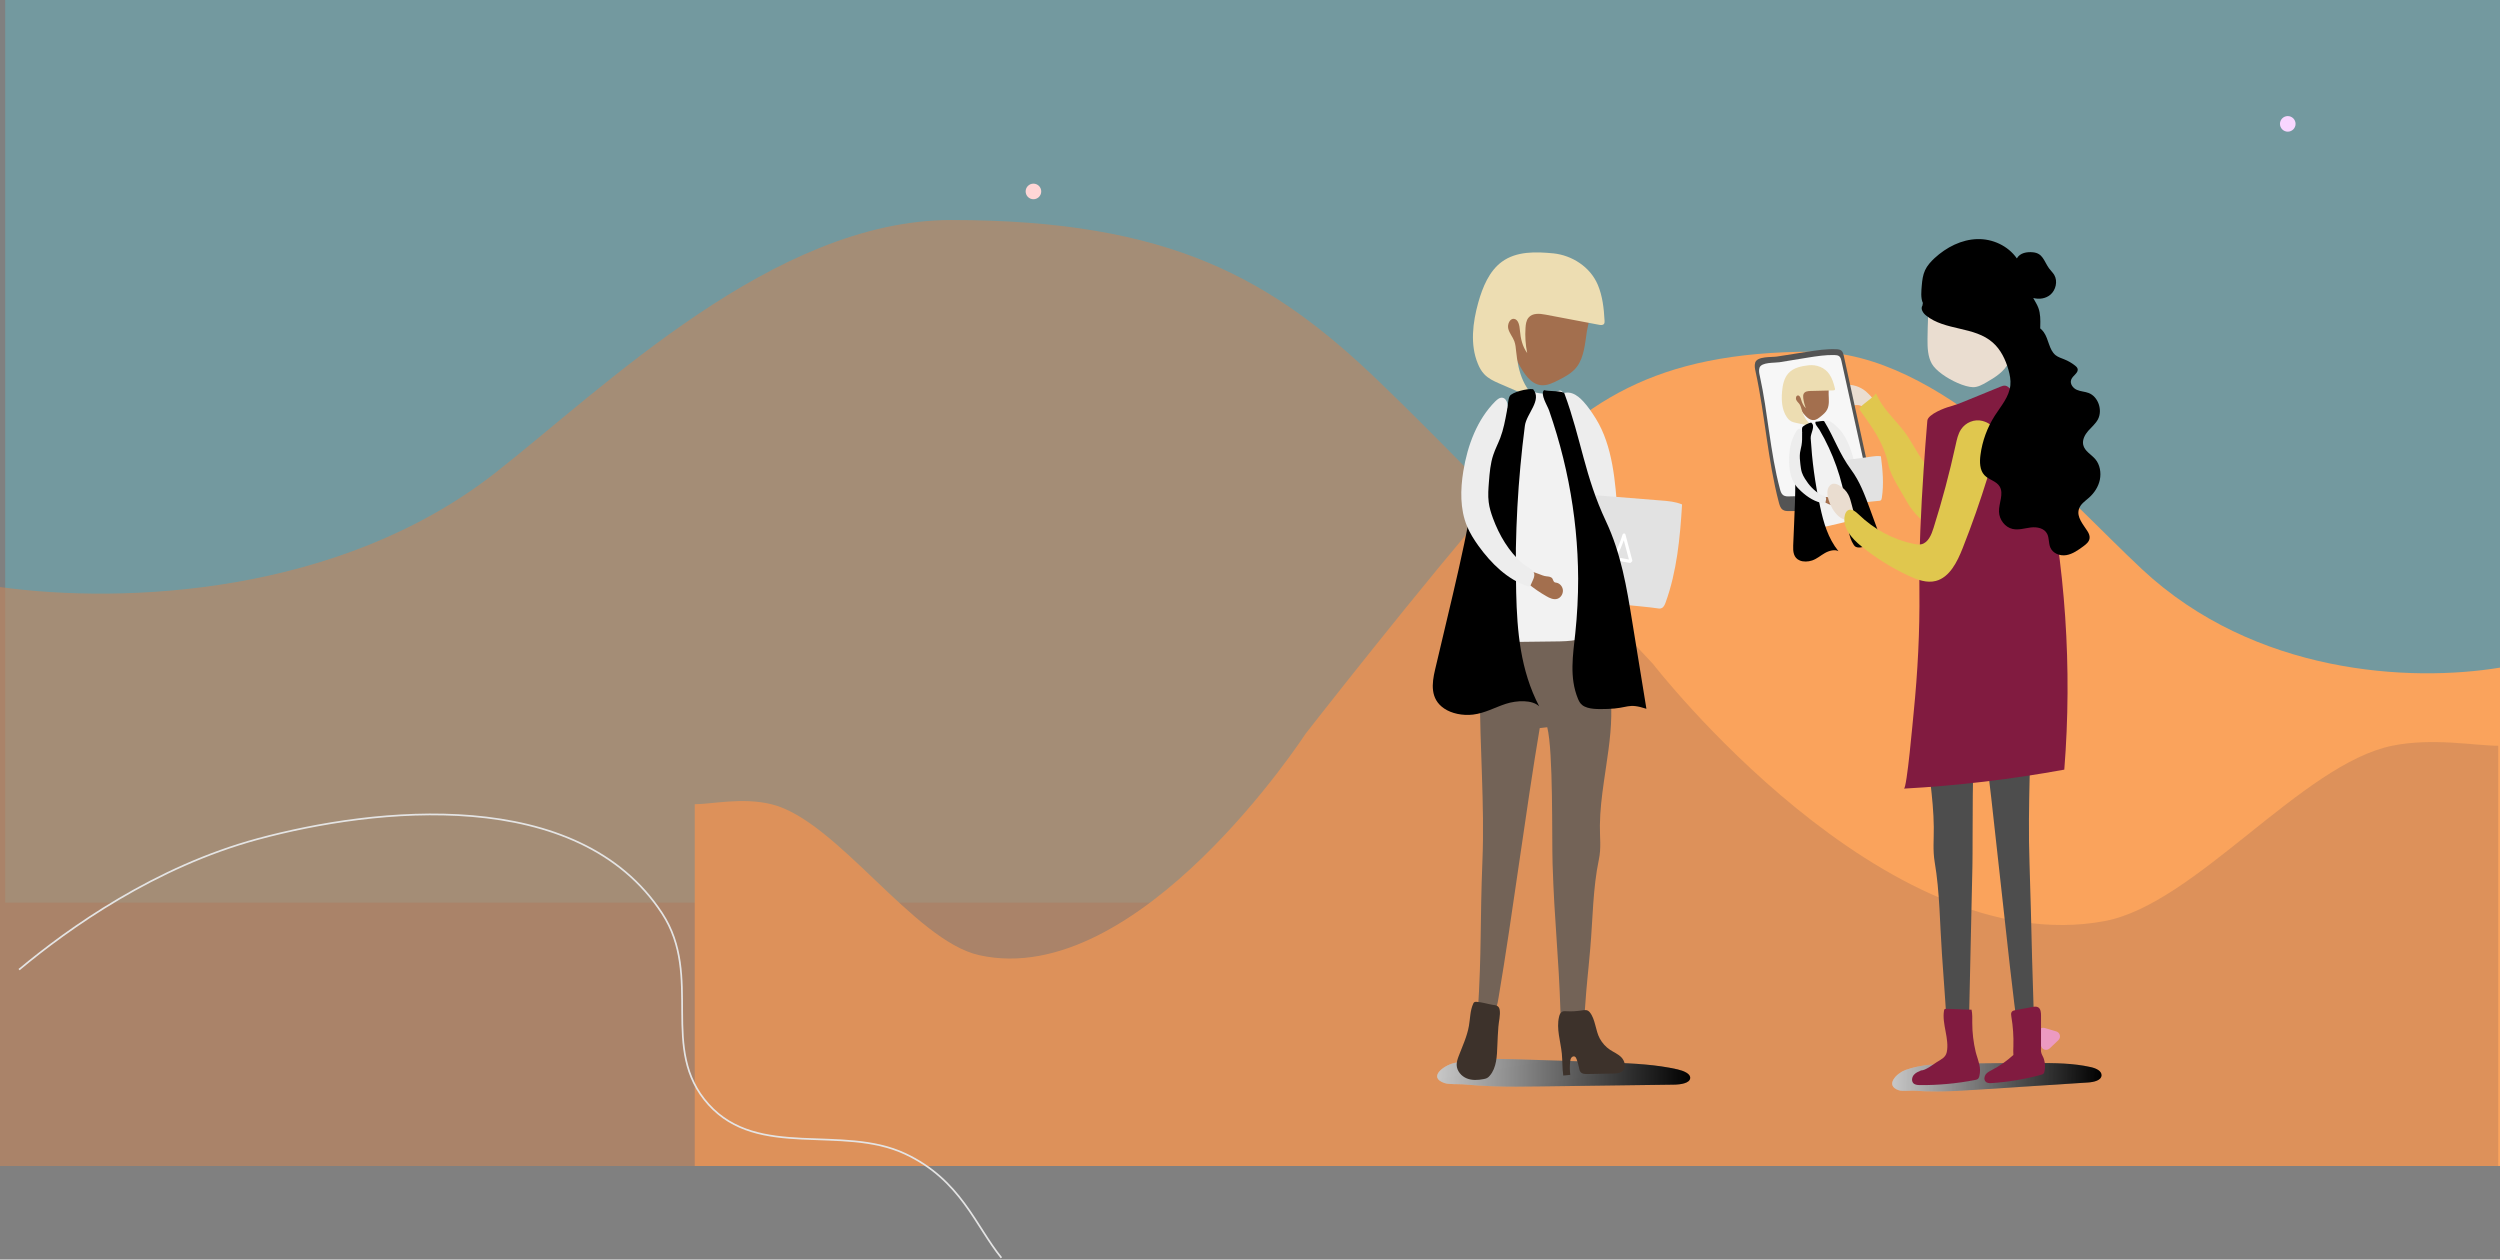 <svg width="1443" height="727" viewBox="0 0 1443 727" fill="none" xmlns="http://www.w3.org/2000/svg">
<rect x="0" y="0" width="1443" height="727" fill="#808080" stroke="none"/>
<rect x="3" width="1443" height="521" fill="#54DAF1" fill-opacity="0.28"/>
<path d="M1236.41 328.601C1301.52 389.335 1391.29 393.871 1443 385.351V673H401V464.195C411.027 464.195 428.299 460.093 445.217 464.195C482.876 473.324 527.358 542.837 565.126 551.307C657.152 571.948 753.526 423.595 753.526 423.595C753.526 423.595 821.343 336.616 867.291 283.842C912.218 232.241 954.735 203 1046.27 203C1120.2 203 1191.2 286.422 1236.41 328.601Z" fill="#FAA35C"/>
<path d="M285.892 272.911C195.791 343.466 71.557 348.735 0 338.838V673H1442V430.43C1428.12 430.43 1404.22 425.666 1380.81 430.43C1328.69 441.036 1267.14 521.789 1214.87 531.63C1087.52 555.608 954.147 383.265 954.147 383.265C954.147 383.265 860.296 282.222 796.71 220.914C734.538 160.969 675.699 127 549.023 127C446.717 127 348.467 223.911 285.892 272.911Z" fill="#C88559" fill-opacity="0.58"/>
<path d="M11 559.669C39.934 535.526 89.656 500.244 148.925 484.243C216.5 466 333.663 452.964 382.172 527.201C406.132 563.869 380.128 605.5 409 637.5C437.691 669.299 485.941 648.863 522.5 666C554.5 681 563 707.5 578 726" stroke="#E4E4E4"/>
<path d="M1176.47 596.936C1175.93 594.69 1178.02 592.703 1180.24 593.359L1186.88 595.327C1189.09 595.984 1189.77 598.791 1188.09 600.38L1183.07 605.149C1181.39 606.738 1178.62 605.918 1178.08 603.673L1176.47 596.936Z" fill="#EC9AC1"/>
<path d="M893.467 153.936C892.928 151.69 895.022 149.703 897.236 150.359L903.879 152.327C906.093 152.984 906.767 155.791 905.092 157.38L900.066 162.149C898.39 163.738 895.623 162.918 895.084 160.673L893.467 153.936Z" fill="#A6EC9A"/>
<circle cx="596.5" cy="110.5" r="4.5" fill="#FFD6D6"/>
<circle cx="1320.5" cy="71.5" r="4.5" fill="#F9D6FF"/>
<path d="M861.343 627C870.56 627.312 879.778 627.222 888.995 627.088C914.711 626.731 940.427 626.419 966.143 626.059C970.141 626.016 975.319 625.211 975.571 622.303C975.824 619.708 971.741 618.054 968.29 617.249C955.958 614.429 942.995 613.848 930.2 613.312C911.386 612.551 892.53 611.925 873.717 611.388C861.974 611.076 849.895 610.807 838.952 613.669C832.975 615.235 824.221 621.855 833.733 625.12C836.385 626.016 841.688 625.659 844.55 625.88C850.148 626.373 855.703 626.776 861.343 627Z" fill="url(#paint0_linear_0_1)"/>
<path opacity="0.22" d="M861.336 627C870.553 627.312 879.771 627.222 888.988 627.088C914.704 626.731 940.42 626.419 966.136 626.059C970.134 626.016 975.311 625.211 975.564 622.303C975.816 619.708 971.734 618.054 968.282 617.249C955.95 614.429 942.987 613.848 930.192 613.312C911.379 612.551 892.523 611.925 873.71 611.388C861.967 611.076 849.888 610.807 838.945 613.669C832.968 615.235 824.214 621.855 833.726 625.12C836.377 626.016 841.68 625.659 844.542 625.88C850.14 626.373 855.696 626.776 861.336 627Z" fill="url(#paint1_linear_0_1)"/>
<path d="M913.112 275.818C907.893 264.68 903.685 253.095 899.476 241.511C897.918 237.172 896.824 231.581 900.023 228.405C901.959 226.481 904.989 226.168 907.514 227.063C910.04 227.958 912.144 229.836 913.996 231.849C916.732 234.846 919.005 238.245 921.151 241.69C930.874 257.39 932.431 278.144 933.694 296.885C934.62 310.886 932.515 325.736 938.155 338.439C936.05 339.289 933.904 340.138 931.8 340.988C931.295 341.167 930.747 341.391 930.242 341.123C929.737 340.854 929.569 340.228 929.401 339.646C926.833 329.269 924.981 318.803 921.656 308.515C918.247 298.003 917.7 285.882 913.112 275.818Z" fill="#EDEDED"/>
<path d="M956.111 351.055C957.121 351.234 958.174 351.457 959.099 351.01C960.32 350.473 960.909 349.042 961.414 347.7C967.896 329.764 969.748 310.351 970.884 291.162C967.054 289.552 962.845 289.194 958.763 288.881C947.609 287.987 936.414 287.092 925.261 286.197C918.695 285.661 912.045 285.169 905.563 286.466C904.806 305.968 904.006 325.425 903.248 344.927C903.164 346.135 951.776 350.205 956.111 351.055Z" fill="#E2E2E2"/>
<path d="M937.224 318.575C937.308 318.575 937.435 318.531 937.519 318.441C937.351 318.441 937.267 318.486 937.224 318.575Z" fill="white"/>
<path d="M931.408 323.15C934.481 323.821 937.595 324.402 940.71 324.895C941.173 324.984 941.509 324.671 941.678 324.358C942.014 324.179 942.267 323.821 942.141 323.329C940.836 318.409 939.531 313.488 938.227 308.568C937.974 307.629 936.795 307.718 936.543 308.568C935.112 313.22 933.218 317.604 930.903 321.853C930.608 322.255 930.819 323.016 931.408 323.15ZM937.258 311.834C938.227 315.546 939.237 319.214 940.205 322.926C937.763 322.524 935.365 322.076 932.966 321.585C934.649 318.409 936.08 315.188 937.258 311.834Z" fill="white"/>
<path d="M910.2 211.682C907.507 215.261 903.466 217.407 899.594 219.376C896.395 221.031 893.028 222.686 889.493 222.328C883.39 221.702 879.434 215.35 876.404 209.67C871.858 201.126 867.186 192.136 867.102 182.34C866.976 173.439 870.932 164.582 877.456 159.036C883.979 153.49 892.986 151.387 901.109 153.445C910.874 155.95 922.238 163.241 919.797 175.273C918.702 180.73 916.808 185.873 915.924 191.42C914.872 198.219 914.367 206.091 910.2 211.682Z" fill="#A36F4E"/>
<path d="M922.236 164.362C924.971 170.803 925.771 178.005 926.15 185.072C926.192 185.698 926.192 186.414 925.855 186.906C925.266 187.756 924.046 187.666 923.077 187.487C912.766 185.519 902.496 183.551 892.185 181.628C888.691 180.957 884.483 180.554 882.21 183.417C880.947 184.982 880.652 187.174 880.526 189.232C880.189 194.107 880.526 198.983 881.494 203.769C878.758 200.056 877.664 195.315 877.285 190.618C877.075 187.935 876.443 184.401 873.918 184.043C871.435 183.73 869.92 187.264 870.593 189.813C871.267 192.408 873.119 194.42 874.045 196.88C874.76 198.804 874.928 200.906 875.139 202.964C875.728 208.778 876.78 214.593 879.179 219.826C881.578 225.06 885.408 229.756 890.417 232.127C886.292 230.383 882.21 228.593 878.085 226.849C873.75 225.015 869.457 223.136 865.164 221.258C862.091 219.916 858.977 218.44 856.662 215.935C855.063 214.235 853.884 212.133 853 209.897C848.455 198.893 850.054 186.145 853.253 174.65C855.778 165.66 859.566 156.49 866.847 151.122C875.307 144.905 886.46 145.263 896.688 146.247C907.168 147.365 917.774 153.851 922.236 164.362Z" fill="#EDDDB2"/>
<path d="M855.655 496.92C857.002 464.357 854.055 431.122 854.224 398.381C853.298 387.019 854.771 375.435 858.475 364.744C858.685 364.073 858.938 363.403 859.401 362.91C860.832 361.345 863.273 362.15 865.209 363C883.475 371.006 905.067 369.083 921.691 357.722C924.974 363.045 925.943 369.62 926.784 375.927C928.131 386.17 929.562 396.368 929.941 406.657V406.7C930.025 408.892 930.067 411.127 930.025 413.32C929.815 426.158 927.5 438.772 925.732 451.431C924.554 459.66 923.544 467.979 923.459 476.344C923.375 483.188 924.301 489.406 922.87 496.114C919.377 512.62 919.377 530.555 917.904 547.375C916.346 565.401 916.052 564.819 914.789 582.888C914.747 583.605 914.705 584.32 914.621 585.035C913.779 585.259 900.732 588.479 900.732 584.902C899.637 549.88 897.238 533.419 896.144 498.395C895.681 483.634 896.607 433.805 893.072 419.762C891.64 419.895 890.168 420.074 888.736 420.252C880.866 466.637 872.869 529.258 864.998 575.643C864.325 579.714 863.483 584.142 860.958 586.78C858.433 589.42 853.719 588.703 852.961 584.632C855.276 549.207 854.224 532.39 855.655 496.92Z" fill="#736357"/>
<path d="M890.869 256.134C890.912 256.134 890.997 256.179 891.039 256.179C890.954 256.179 890.912 256.134 890.869 256.134Z" fill="white"/>
<path d="M890.544 256.051C890.587 256.051 890.587 256.095 890.629 256.095C890.587 256.051 890.544 256.051 890.544 256.051Z" fill="white"/>
<path d="M890.671 256.095C890.629 256.095 890.629 256.051 890.629 256.051C890.714 256.095 890.799 256.095 890.884 256.14C890.799 256.14 890.756 256.14 890.671 256.095Z" fill="#1D4360"/>
<path d="M851.399 361.08C858.47 347.617 862.089 331.872 860.195 316.53C858.764 304.99 854.345 293.271 857.249 282.044C858.764 276.229 862.132 271.175 865.078 266.031C871.812 254.222 876.441 241.072 878.714 227.474C878.841 226.758 878.967 226.043 879.43 225.551C880.398 224.522 882.039 225.103 883.302 225.595C887.805 227.429 892.856 227.653 897.486 226.356C900.137 225.595 900.769 224.522 902.41 226.892C903.799 228.905 904.473 232.305 905.314 234.631C909.102 245.097 912.427 255.877 913.227 267.104C913.648 272.74 913.437 278.465 914.994 283.877C916.257 288.306 918.656 292.197 920.634 296.357C927.705 311.431 928.589 328.875 933.85 344.799C934.692 347.393 935.702 349.943 935.955 352.671C936.207 355.399 935.66 358.352 933.808 360.275C932.503 361.662 930.694 362.333 928.968 362.959C926.443 363.898 923.875 364.882 921.35 365.821C917.815 367.163 914.279 368.461 910.618 369.221C906.156 370.16 901.568 370.205 896.981 370.25C888.563 370.339 880.187 370.473 871.77 370.563C866.972 370.608 862.216 370.697 857.417 370.294C854.219 370.026 850.22 368.684 849.968 365.285C849.926 363.853 850.683 362.422 851.399 361.08Z" fill="#F2F2F2"/>
<path d="M904.344 583.693C903.375 583.648 902.365 583.512 901.524 584.051C900.598 584.632 900.135 585.795 899.882 586.913C898.241 593.845 900.766 601.002 901.482 608.116C901.902 612.319 901.692 616.614 902.323 620.817C903.67 620.684 905.017 620.548 906.364 620.415C906.069 617.91 906.027 615.405 906.28 612.901C906.364 612.095 906.49 611.29 906.911 610.62C907.332 609.948 908.174 609.545 908.889 609.815C909.52 610.081 909.815 610.799 910.068 611.468C910.615 613.034 911.077 614.645 911.414 616.256C911.583 617.15 911.751 618.134 912.34 618.804C913.224 619.879 914.781 619.967 916.17 619.924C921.179 619.833 926.187 619.745 931.154 619.655C933.3 619.609 935.699 619.43 937.046 617.686C938.688 615.539 937.678 612.141 935.826 610.26C933.932 608.337 931.406 607.353 929.218 605.878C926.819 604.267 924.798 602.031 923.368 599.393C920.926 594.92 920.842 588.164 917.601 584.275C916.255 582.664 914.739 582.931 912.888 583.245C910.068 583.648 907.247 583.872 904.344 583.693Z" fill="#3D322B"/>
<path d="M852.198 578.252C851.735 578.207 851.272 578.252 850.893 578.519C850.64 578.697 850.472 579.012 850.346 579.324C848.536 583.261 848.62 587.822 847.863 592.117C846.81 598.201 844.159 603.792 841.97 609.516C841.339 611.172 840.75 612.917 840.792 614.704C840.876 618.193 843.527 621.191 846.6 622.444C849.672 623.695 853.124 623.471 856.364 622.844C857.038 622.711 857.711 622.578 858.3 622.263C858.932 621.951 859.437 621.415 859.9 620.879C863.856 616.315 864.067 609.516 864.277 603.298C864.403 599.721 864.614 596.187 864.866 592.653C865.077 589.657 866.129 585.854 865.624 582.904C865.203 580.396 863.435 580.218 861.373 579.951C858.301 579.415 855.312 578.431 852.198 578.252Z" fill="#3D322B"/>
<path d="M875.141 342.065C875.688 364.251 877.498 386.794 888.441 407.729C884.484 403.836 875.519 404.194 869.164 406.251C862.809 408.308 857.169 411.618 850.224 412.469C844.248 413.184 837.808 411.842 833.557 408.935C825.35 403.389 826.486 394.399 828.296 386.66C837.303 347.835 847.531 309.055 853.002 269.962C854.096 262.269 855.107 254.306 860.62 247.508C863.861 243.527 868.617 239.993 869.922 235.52C870.595 233.239 870.301 230.869 871.395 228.677C872.489 226.485 881.538 224.07 884.905 224.651C890.25 231.003 881.075 238.651 880.149 245.808C879.139 253.546 878.297 261.24 877.582 268.978C876.109 284.722 875.267 300.512 874.972 316.301C874.93 324.889 874.93 333.477 875.141 342.065Z" fill="black"/>
<path d="M909.273 365.37C907.926 378.028 905.737 391.044 910.788 403.3C911.335 404.597 911.966 405.939 913.271 406.969C916.638 409.607 922.741 409.337 927.96 409.204C940.166 408.847 939.324 405.536 950.309 409.116C947.574 392.297 944.838 375.479 942.102 358.66C938.945 339.158 935.746 319.567 926.95 300.87C914.66 274.748 912.766 253.726 903.002 227.157C902.37 225.412 893.7 225.993 891.217 225.188C888.818 227.514 893.195 234.134 894.163 236.997C895.72 241.515 897.193 246.032 898.54 250.595C901.234 259.675 903.507 268.844 905.317 278.058C908.978 296.576 910.83 315.273 910.914 333.97C910.914 344.392 910.367 354.903 909.273 365.37Z" fill="black"/>
<path d="M892.604 332.646C893.908 332.78 895.382 332.87 896.097 334.033C896.476 334.659 896.56 335.508 897.149 335.956C897.528 336.269 898.033 336.269 898.496 336.358C900.432 336.761 902.032 338.684 902.116 340.786C902.2 342.889 900.853 344.991 898.959 345.617C896.813 346.333 894.498 345.259 892.519 344.096C888.816 341.994 885.322 339.579 881.997 336.85C881.619 336.537 881.24 336.224 881.071 335.777C880.146 333.585 881.619 330.32 883.723 330.141C886.206 329.962 889.868 332.422 892.604 332.646Z" fill="#A36F4E"/>
<path d="M878.723 325.169C870.937 318.37 865.381 309.022 861.719 299.092C860.625 296.095 859.657 293.009 859.278 289.833C858.773 285.942 859.11 282.05 859.404 278.159C859.825 272.881 860.246 267.513 861.93 262.548C863.024 259.238 864.665 256.107 865.928 252.842C867.822 247.877 868.79 242.599 869.758 237.366C870.053 235.845 870.305 234.279 870.011 232.803C869.716 231.283 868.706 229.851 867.275 229.583C865.718 229.314 864.287 230.477 863.108 231.64C852.67 242.062 847.072 256.957 844.631 271.941C842.906 282.542 842.695 293.814 846.736 303.654C848.419 307.725 850.776 311.437 853.301 314.971C860.709 325.258 870.137 334.518 881.753 338.364C882.174 338.498 882.637 338.633 882.974 338.409C883.311 338.23 883.437 337.828 883.605 337.47C884.363 335.546 886.299 332.684 885.373 330.537C884.531 328.524 880.28 326.556 878.723 325.169Z" fill="#EDEDED"/>
<path d="M1118.59 629.993C1126.21 629.948 1133.87 629.457 1141.49 628.963C1162.74 627.579 1184 626.192 1205.29 624.805C1208.62 624.581 1212.87 623.597 1213 620.689C1213.12 618.097 1209.71 616.574 1206.85 615.949C1196.58 613.623 1185.85 613.578 1175.24 613.578C1159.67 613.578 1144.06 613.711 1128.48 613.936C1118.76 614.069 1108.74 614.338 1099.78 617.603C1094.9 619.393 1087.78 626.371 1095.78 629.233C1097.97 630.038 1102.39 629.411 1104.75 629.547C1109.29 629.86 1113.96 630.038 1118.59 629.993Z" fill="url(#paint2_linear_0_1)"/>
<path opacity="0.22" d="M1118.58 629.993C1126.2 629.948 1133.86 629.457 1141.48 628.963C1162.73 627.579 1183.99 626.192 1205.28 624.805C1208.61 624.581 1212.86 623.597 1212.99 620.689C1213.11 618.097 1209.7 616.574 1206.84 615.949C1196.57 613.623 1185.84 613.578 1175.23 613.578C1159.66 613.578 1144.05 613.711 1128.47 613.936C1118.75 614.069 1108.73 614.338 1099.77 617.603C1094.89 619.393 1087.77 626.371 1095.77 629.233C1097.96 630.038 1102.38 629.411 1104.73 629.547C1109.28 629.86 1113.95 630.038 1118.58 629.993Z" fill="url(#paint3_linear_0_1)"/>
<path d="M1081.45 231.769C1081.2 230.114 1080.02 228.817 1078.84 227.654C1078.25 227.073 1077.62 226.446 1076.99 225.91C1073.66 223.136 1069.33 221.75 1065.08 222.152C1063.86 222.286 1062.59 222.555 1061.71 223.405C1060.99 224.12 1060.57 225.104 1060.41 226.133C1060.36 226.357 1060.32 226.625 1060.41 226.849C1060.57 227.699 1061.54 228.012 1062.34 228.146C1063.18 228.28 1064.07 228.459 1064.74 228.996C1065.41 229.533 1065.84 230.606 1065.41 231.367C1065.2 231.725 1064.87 231.993 1064.78 232.395C1064.66 233.066 1065.29 233.648 1065.92 233.871C1068.23 234.676 1070.76 233.379 1073.12 233.916C1073.83 234.095 1074.55 234.408 1075.26 234.632C1075.98 234.811 1076.78 234.9 1077.45 234.497C1078.12 234.408 1078.84 234.274 1079.51 234.095C1080.19 233.916 1080.95 233.648 1081.28 233.022C1081.49 232.664 1081.54 232.216 1081.45 231.769Z" fill="#EADDD0"/>
<path d="M1043.2 203.041C1048.71 202.191 1054.31 201.296 1059.91 201.565C1061 201.609 1062.18 201.743 1062.98 202.504C1063.74 203.219 1063.99 204.338 1064.24 205.411C1069.97 231.533 1075.65 257.655 1081.37 283.777C1081.46 284.224 1081.58 284.671 1081.5 285.119C1081.33 286.147 1080.36 286.729 1079.52 287.176C1065.21 294.557 1048.71 294.87 1032.84 295.004C1031.45 295.004 1029.98 295.004 1028.89 294.154C1027.67 293.259 1027.2 291.649 1026.78 290.128C1020.3 265.483 1018.79 239.629 1013.36 214.67C1012.98 212.926 1012.56 211.047 1013.1 209.303C1014.28 205.545 1022.53 206.261 1025.56 205.814C1031.41 204.919 1037.31 203.98 1043.2 203.041Z" fill="#545454"/>
<path d="M1043.49 206.403C1048.58 205.598 1053.75 204.793 1058.89 204.927C1059.9 204.972 1060.99 205.062 1061.71 205.732C1062.38 206.359 1062.64 207.298 1062.85 208.237C1067.85 230.87 1072.86 253.503 1077.87 276.181C1077.96 276.539 1078.04 276.941 1077.96 277.344C1077.79 278.238 1076.9 278.775 1076.1 279.178C1062.85 285.753 1047.61 286.2 1032.96 286.513C1031.7 286.558 1030.35 286.558 1029.3 285.842C1028.21 285.082 1027.74 283.651 1027.41 282.353C1021.68 260.973 1020.51 238.564 1015.75 216.915C1015.41 215.394 1015.08 213.784 1015.58 212.263C1016.72 208.953 1024.29 209.534 1027.07 209.087C1032.58 208.148 1038.06 207.253 1043.49 206.403Z" fill="#F7F7F7"/>
<path d="M1052.92 290.124C1053.05 290.348 1053.26 290.527 1053.43 290.661C1053.89 290.974 1054.39 291.153 1054.94 291.108C1055.49 291.063 1055.99 290.84 1056.33 290.437C1057.38 289.14 1056.96 286.904 1055.15 286.769C1053.8 286.68 1052.12 288.737 1052.92 290.124Z" fill="#F7F7F7"/>
<path d="M1110.2 266.25C1105.95 260.659 1103.05 254.039 1098.71 248.537C1092.86 241.112 1086.63 235.789 1082.76 227.022C1080.95 230.019 1074.89 233.016 1073.08 236.013C1080.11 246.166 1087.14 254.71 1090.08 268.665C1091.47 275.106 1098.04 284.723 1101.19 290.449C1102.88 293.49 1105.15 296.129 1107.55 298.589C1112.73 303.912 1118.87 308.564 1125.94 309.906C1136.68 311.918 1147.16 304.404 1146.94 292.193C1146.74 281.234 1132.76 282.263 1125.69 278.863C1119.67 276.001 1114.29 271.662 1110.2 266.25Z" fill="#E0C74E"/>
<path d="M1129.86 221.025C1133.23 222.501 1136.47 223.44 1138.82 223.485C1141.6 223.529 1144.17 222.053 1146.61 220.667C1151.62 217.759 1156.88 214.539 1159.45 209.127C1160.92 205.951 1161.3 202.328 1161.59 198.794C1162.31 189.893 1162.65 180.992 1162.56 172.046C1162.52 167.484 1162.31 162.608 1159.91 158.806C1155.91 152.365 1147.62 151.247 1140.34 150.8C1133.18 150.352 1125.61 149.995 1119.25 153.573C1112.64 157.33 1114.16 162.877 1113.65 169.765C1113.02 178.398 1112.64 187.075 1112.56 195.708C1112.52 200.628 1112.69 205.817 1115.09 210.021C1117.4 214.002 1123.8 218.385 1129.86 221.025Z" fill="#EADDD0"/>
<path d="M1171.44 498.427C1170.26 464.791 1172.58 430.527 1172.32 396.668C1173.04 384.949 1171.82 373.006 1168.75 361.958C1168.53 361.287 1168.37 360.571 1167.99 360.035C1166.81 358.424 1164.83 359.274 1163.27 360.124C1148.42 368.444 1130.82 366.52 1117.23 354.846C1114.53 360.348 1113.78 367.147 1113.15 373.677C1112.1 384.233 1110.96 394.789 1110.66 405.435V405.481C1110.62 407.761 1110.58 410.042 1110.62 412.322C1110.83 425.563 1112.73 438.58 1114.24 451.639C1115.21 460.14 1116.09 468.726 1116.18 477.315C1116.26 484.383 1115.55 490.822 1116.72 497.712C1119.63 514.708 1119.67 533.227 1120.89 550.626C1122.24 569.234 1123.54 587.841 1124.64 606.494C1124.68 607.254 1124.72 607.969 1124.76 608.729C1125.48 608.998 1136.08 612.263 1136.08 608.55C1136.88 572.365 1137.68 536.177 1138.48 499.992C1138.82 484.783 1137.94 433.346 1140.76 418.809C1141.93 418.988 1143.11 419.121 1144.29 419.3C1150.81 467.16 1158.64 551.029 1165.17 598.889C1165.76 603.093 1166.43 607.657 1168.49 610.385C1170.55 613.111 1174.38 612.309 1175.01 608.147C1172.95 571.56 1172.7 535.014 1171.44 498.427Z" fill="#4D4D4D"/>
<path d="M1140.71 608.422C1140.58 608.022 1140.5 607.574 1140.37 607.171C1139.07 601.714 1138.39 596.078 1138.39 590.442C1138.39 587.892 1138.52 585.299 1137.97 582.795C1134.9 582.837 1126.27 582.256 1123.2 582.301C1122.95 582.301 1122.65 582.301 1122.44 582.48C1122.23 582.659 1122.15 583.019 1122.1 583.285C1120.76 591.069 1125.3 599.612 1123.66 607.35C1122.99 610.436 1120.29 611.554 1117.81 613.12C1115.66 614.507 1111.41 617.862 1108.84 617.862C1107.37 618.489 1105.82 619.113 1104.72 620.367C1103.63 621.618 1103.21 623.677 1104.22 625.019C1105.1 626.181 1106.7 626.27 1108.09 626.315C1118.78 626.406 1129.51 625.421 1140.03 623.362C1140.66 623.229 1141.34 623.095 1141.8 622.602C1142.18 622.199 1142.35 621.663 1142.47 621.172C1143.69 616.206 1141.93 612.717 1140.71 608.422Z" fill="#811B40"/>
<path d="M1179.77 611.338C1179.43 610.129 1178.67 609.102 1178.3 607.939C1177.87 606.731 1178.08 605.211 1178.08 603.912C1178.08 598.009 1178.08 592.149 1178.08 586.246C1178.08 584.456 1177.92 582.354 1176.49 581.458C1175.52 580.831 1174.25 581.013 1173.16 581.234C1169.92 581.816 1166.64 582.442 1163.4 583.024C1162.56 583.203 1161.59 583.381 1161.12 584.141C1160.66 584.902 1160.79 585.886 1160.95 586.782C1161.92 592.461 1162.3 598.233 1162.13 603.957C1162.09 605.614 1161.97 607.267 1162.13 608.924C1158.39 612.322 1154.26 615.275 1149.8 617.555C1148.5 618.227 1147.15 618.897 1146.22 620.06C1145.3 621.268 1145.04 623.146 1146.06 624.264C1146.94 625.248 1148.37 625.248 1149.59 625.16C1159.19 624.533 1168.78 622.922 1178.08 620.372C1178.63 620.239 1179.22 620.06 1179.6 619.569C1179.89 619.209 1180.02 618.718 1180.1 618.227C1180.57 615.989 1180.44 613.576 1179.77 611.338Z" fill="#811B40"/>
<path d="M1129.8 233.289C1131.19 232.797 1132.58 232.216 1133.93 231.679C1140.79 228.861 1147.65 226.043 1154.47 223.27C1155.48 222.867 1156.57 222.42 1157.62 222.643C1158.47 222.822 1159.14 223.359 1159.81 223.941C1172.65 234.899 1176.14 252.746 1179.68 268.983C1192.18 326.371 1196.18 385.637 1191.51 444.232C1160.91 449.822 1130.02 453.49 1098.95 455.192C1100.68 455.101 1104.17 414.979 1104.59 411.042C1106.91 387.873 1108.13 364.525 1107.88 341.221C1107.62 317.827 1108.76 294.479 1110.32 271.13C1110.95 261.692 1111.66 252.254 1112.46 242.817C1112.76 239.104 1122.82 235.302 1125.34 234.721C1126.9 234.273 1128.37 233.781 1129.8 233.289Z" fill="#811B40"/>
<path d="M1060.92 262.214C1057.93 258.144 1055.32 253.805 1052.67 249.422C1051.7 247.767 1050.82 245.62 1051.87 244.01C1052.5 243.07 1053.72 242.668 1054.82 242.802C1055.91 242.936 1056.92 243.517 1057.85 244.188C1059.2 245.172 1060.37 246.335 1061.55 247.588C1066.73 253.134 1069 261.454 1070.98 268.968C1072.45 274.604 1072.75 280.821 1076.03 285.518C1075.23 286.055 1074.43 286.592 1073.63 287.128C1073.46 287.263 1073.21 287.397 1073 287.307C1072.79 287.263 1072.66 286.994 1072.54 286.77C1070.69 282.745 1069.13 278.675 1066.94 274.783C1064.75 270.802 1063.57 265.927 1060.92 262.214Z" fill="#EDEDED"/>
<path d="M1084.32 289.093C1084.74 289.093 1085.2 289.093 1085.54 288.825C1086 288.512 1086.13 287.841 1086.21 287.259C1087.43 279.387 1086.68 271.291 1085.66 263.374C1083.98 263.061 1082.26 263.284 1080.53 263.508C1075.9 264.134 1071.27 264.76 1066.64 265.387C1063.9 265.744 1061.17 266.147 1058.64 267.22C1059.86 275.227 1061.08 283.233 1062.26 291.24C1062.35 291.777 1082.51 289.138 1084.32 289.093Z" fill="#E2E2E2"/>
<path d="M1054.69 236.309C1053.85 238.009 1052.37 239.216 1050.94 240.379C1049.77 241.319 1048.54 242.303 1047.07 242.482C1044.55 242.75 1042.44 240.513 1040.76 238.456C1038.23 235.37 1035.62 232.104 1034.82 228.124C1034.07 224.5 1034.99 220.564 1037.22 217.701C1039.45 214.884 1042.95 213.184 1046.44 213.318C1050.61 213.497 1055.83 215.42 1055.78 220.564C1055.78 222.89 1055.41 225.171 1055.49 227.497C1055.57 230.405 1055.99 233.67 1054.69 236.309Z" fill="#A36F4E"/>
<path d="M1055.9 216.006C1057.54 218.377 1058.39 221.239 1059.1 224.102C1059.18 224.37 1059.23 224.639 1059.14 224.862C1058.97 225.265 1058.47 225.354 1058.05 225.354C1053.71 225.444 1049.34 225.578 1045 225.667C1043.53 225.712 1041.8 225.891 1041.09 227.278C1040.71 228.038 1040.75 228.933 1040.83 229.783C1041.09 231.795 1041.59 233.763 1042.35 235.642C1040.96 234.39 1040.12 232.511 1039.61 230.632C1039.32 229.559 1038.77 228.172 1037.72 228.262C1036.67 228.351 1036.33 229.917 1036.84 230.901C1037.3 231.885 1038.22 232.556 1038.81 233.495C1039.28 234.211 1039.49 235.061 1039.74 235.866C1040.41 238.192 1041.3 240.473 1042.69 242.396C1044.07 244.32 1046.01 245.885 1048.24 246.422C1046.43 246.064 1044.62 245.706 1042.81 245.348C1040.92 244.99 1038.98 244.588 1037.09 244.185C1035.74 243.917 1034.35 243.604 1033.22 242.754C1032.42 242.217 1031.79 241.457 1031.24 240.607C1028.54 236.537 1028.17 231.169 1028.59 226.204C1028.92 222.313 1029.72 218.242 1032.29 215.424C1035.24 212.159 1039.82 211.309 1044.07 210.817C1048.45 210.37 1053.25 212.07 1055.9 216.006Z" fill="#EDDDB2"/>
<path d="M1042.39 302.42C1044.2 296.292 1044.46 289.582 1042.48 283.499C1041 278.937 1038.27 274.553 1038.61 269.723C1038.77 267.218 1039.74 264.847 1040.54 262.476C1042.35 257.064 1043.24 251.294 1043.11 245.569C1043.11 245.256 1043.11 244.942 1043.24 244.719C1043.53 244.227 1044.25 244.316 1044.83 244.406C1046.81 244.763 1048.88 244.406 1050.68 243.466C1051.7 242.93 1051.86 242.438 1052.75 243.243C1053.46 243.958 1054.01 245.256 1054.51 246.15C1056.87 250.086 1059.06 254.202 1060.28 258.674C1060.87 260.911 1061.25 263.281 1062.3 265.339C1063.19 267.039 1064.45 268.425 1065.58 269.901C1069.67 275.403 1071.35 282.47 1074.76 288.464C1075.31 289.448 1075.9 290.387 1076.23 291.506C1076.57 292.579 1076.57 293.832 1075.94 294.816C1075.52 295.486 1074.84 295.934 1074.17 296.336C1073.2 296.962 1072.23 297.544 1071.31 298.17C1069.96 299.02 1068.66 299.87 1067.23 300.496C1065.46 301.257 1063.61 301.704 1061.75 302.106C1058.34 302.911 1054.94 303.672 1051.53 304.477C1049.59 304.924 1047.65 305.372 1045.68 305.64C1044.33 305.819 1042.6 305.64 1042.27 304.253C1042.01 303.672 1042.23 303.046 1042.39 302.42Z" fill="#F2F2F2"/>
<path d="M1050.6 292.588C1052.54 301.578 1055.07 310.614 1061.17 318.173C1059.23 316.92 1055.61 317.86 1053.21 319.291C1050.77 320.678 1048.75 322.556 1045.97 323.496C1043.58 324.301 1040.88 324.346 1038.9 323.541C1035.12 322.02 1034.91 318.218 1035.03 314.952C1035.66 298.313 1036.8 281.629 1035.96 265.214C1035.79 261.993 1035.58 258.638 1037.3 255.373C1038.31 253.45 1039.96 251.616 1040.17 249.693C1040.25 248.708 1039.96 247.769 1040.25 246.785C1040.54 245.801 1044.04 244.012 1045.43 243.922C1048.12 246.025 1044.96 249.961 1045.13 252.958C1045.34 256.178 1045.6 259.399 1045.89 262.619C1046.52 269.15 1047.41 275.68 1048.54 282.121C1049.17 285.61 1049.85 289.099 1050.6 292.588Z" fill="black"/>
<path d="M1066.34 299.06C1066.76 304.338 1066.93 309.84 1069.92 314.402C1070.26 314.894 1070.59 315.386 1071.22 315.655C1072.82 316.46 1075.26 315.789 1077.37 315.252C1082.29 314.044 1081.7 312.747 1086.46 313.239C1084.02 306.619 1081.62 299.999 1079.18 293.38C1076.36 285.731 1073.54 277.993 1068.49 271.149C1061.46 261.577 1059.02 253.168 1052.96 243.193C1052.58 242.522 1049.09 243.551 1047.99 243.417C1047.19 244.58 1049.51 246.906 1050.14 247.979C1051.15 249.679 1052.07 251.423 1053 253.123C1054.81 256.612 1056.45 260.146 1057.92 263.724C1060.87 270.97 1063.1 278.395 1064.57 285.999C1065.37 290.338 1065.96 294.677 1066.34 299.06Z" fill="black"/>
<path d="M1057.02 287.154C1057.56 287.064 1058.15 287.02 1058.53 287.422C1058.74 287.646 1058.82 288.004 1059.12 288.138C1059.29 288.227 1059.5 288.183 1059.71 288.183C1060.55 288.183 1061.31 288.809 1061.52 289.659C1061.73 290.508 1061.31 291.493 1060.59 291.895C1059.75 292.387 1058.74 292.119 1057.86 291.85C1056.17 291.314 1054.57 290.643 1053.02 289.838C1052.85 289.748 1052.68 289.659 1052.55 289.48C1052.01 288.675 1052.34 287.199 1053.19 286.93C1054.2 286.617 1055.88 287.333 1057.02 287.154Z" fill="#A36F4E"/>
<path d="M1050.74 285.375C1047.04 283.272 1044.05 279.962 1041.78 276.25C1041.1 275.132 1040.47 273.969 1040.05 272.716C1039.55 271.195 1039.38 269.541 1039.17 267.93C1038.91 265.739 1038.7 263.502 1038.96 261.355C1039.17 259.924 1039.59 258.492 1039.84 257.061C1040.22 254.869 1040.22 252.633 1040.18 250.396C1040.18 249.77 1040.18 249.099 1039.93 248.518C1039.67 247.936 1039.17 247.444 1038.54 247.444C1037.86 247.489 1037.4 248.07 1037.02 248.652C1033.57 253.841 1032.48 260.371 1032.64 266.723C1032.77 271.195 1033.57 275.802 1035.97 279.47C1036.98 280.991 1038.24 282.288 1039.55 283.496C1043.38 287.03 1047.92 289.982 1052.97 290.518C1053.14 290.518 1053.35 290.563 1053.48 290.429C1053.6 290.339 1053.65 290.161 1053.65 289.982C1053.81 289.132 1054.36 287.79 1053.81 286.985C1053.39 286.225 1051.5 285.777 1050.74 285.375Z" fill="#EDEDED"/>
<path d="M1068.7 290.892C1068.24 289.058 1067.73 287.224 1066.85 285.524C1065.71 283.332 1063.9 281.588 1061.88 280.336C1060.62 279.531 1059.1 278.904 1057.67 279.307C1056.41 279.709 1055.48 280.917 1055.06 282.214C1054.64 283.556 1054.73 284.987 1054.94 286.374C1055.86 292.144 1061.29 301.492 1067.82 299.972C1068.95 299.703 1070.21 298.988 1070.34 297.735C1070.38 297.288 1070.26 296.841 1070.17 296.393C1069.67 294.604 1069.16 292.77 1068.7 290.892Z" fill="#EADDD0"/>
<path d="M1132.85 316.398C1129.7 324.405 1125.32 333.217 1117.37 335.319C1112.19 336.661 1106.76 334.693 1101.83 332.412C1092.03 327.849 1082.73 322.079 1074.22 315.191C1068.84 310.807 1063.2 304.411 1064.84 297.433C1065.09 296.36 1065.55 295.286 1066.44 294.66C1068.5 293.229 1071.07 295.241 1072.88 296.986C1081.72 305.574 1092.87 311.523 1104.66 313.938C1106.13 314.251 1107.69 314.475 1109.12 314.117C1112.95 313.178 1114.84 308.66 1116.06 304.679C1121.03 288.935 1125.28 272.966 1128.81 256.819C1129.49 253.688 1130.16 250.512 1131.89 247.873C1134.54 243.803 1139.71 241.745 1144.26 242.953C1159.03 246.934 1150.24 265.586 1147.29 275.292C1143 289.158 1138.2 302.89 1132.85 316.398Z" fill="#E0C74E"/>
<path d="M1209.46 265.084C1207.1 262.267 1203.27 260.477 1202.43 256.765C1201.8 253.858 1203.4 250.905 1205.29 248.714C1207.23 246.522 1209.54 244.643 1210.93 242.049C1213.75 236.682 1211.06 228.943 1205.59 226.841C1203.36 225.991 1200.92 225.991 1198.73 225.007C1196.54 224.068 1194.6 221.518 1195.49 219.148C1196.37 216.688 1199.95 215.212 1199.15 212.751C1198.9 212.036 1198.35 211.499 1197.76 211.052C1195.86 209.531 1193.76 208.323 1191.53 207.429C1189.81 206.713 1187.95 206.176 1186.48 205.013C1182.65 201.927 1182.56 195.799 1179.66 191.729C1179.07 190.879 1178.36 190.163 1177.6 189.537C1177.64 189.09 1177.64 188.642 1177.64 188.195C1177.73 184.662 1177.77 181.039 1176.55 177.728C1175.83 175.76 1174.65 174.016 1173.68 172.182C1173.64 172.137 1173.64 172.048 1173.6 172.003C1176.97 172.898 1180.71 172.406 1183.45 170.125C1186.61 167.486 1187.83 162.342 1185.72 158.719C1184.88 157.287 1183.66 156.214 1182.69 154.872C1179.66 150.578 1179.16 146.15 1173.35 145.613C1169.98 145.3 1165.98 145.881 1164.13 149.147C1158.95 141.766 1150.03 137.785 1141.36 138.009C1132.23 138.233 1123.51 142.661 1116.61 149.012C1114.47 151.025 1112.4 153.262 1111.14 155.99C1109.88 158.719 1109.5 161.76 1109.25 164.757C1109 167.709 1108.53 172.137 1109.88 174.866L1109.63 176.387C1108.36 178.221 1110 180.77 1111.73 182.112C1122.8 191.013 1139.64 188.285 1150.28 197.767C1154.79 201.748 1157.61 207.518 1159.29 213.512C1160.09 216.375 1160.68 219.371 1160.38 222.368C1159.71 229.078 1155 234.311 1151.42 239.902C1147.09 246.656 1144.18 254.484 1143.13 262.58C1142.58 266.65 1142.67 271.347 1145.4 274.254C1147.97 277.027 1152.3 277.564 1154.24 280.874C1156.68 285.034 1153.69 290.401 1153.82 295.321C1153.94 299.973 1157.31 304.312 1161.6 305.296C1165.1 306.101 1168.67 304.894 1172.21 304.446C1175.75 304.044 1179.95 304.804 1181.64 308.159C1182.82 310.53 1182.4 313.481 1183.41 315.942C1184.88 319.52 1189.09 321.041 1192.71 320.415C1196.33 319.788 1199.48 317.552 1202.52 315.316C1204.16 314.108 1205.92 312.676 1206.13 310.574C1206.26 309.098 1205.59 307.667 1204.79 306.459C1202.3 302.568 1198.6 298.453 1199.91 293.98C1200.75 291.028 1203.52 289.238 1205.76 287.27C1208.79 284.586 1211.18 281.008 1212.03 276.938C1212.87 272.733 1212.07 268.171 1209.46 265.084Z" fill="black"/>
<defs>
<linearGradient id="paint0_linear_0_1" x1="829.711" y1="616.8" x2="975.507" y2="623.353" gradientUnits="userSpaceOnUse">
<stop stop-color="white"/>
<stop offset="1"/>
</linearGradient>
<linearGradient id="paint1_linear_0_1" x1="829.704" y1="616.8" x2="975.5" y2="623.353" gradientUnits="userSpaceOnUse">
<stop/>
<stop offset="1"/>
</linearGradient>
<linearGradient id="paint2_linear_0_1" x1="1092.17" y1="621.1" x2="1212.95" y2="622.423" gradientUnits="userSpaceOnUse">
<stop stop-color="white"/>
<stop offset="1"/>
</linearGradient>
<linearGradient id="paint3_linear_0_1" x1="1092.16" y1="621.1" x2="1212.94" y2="622.423" gradientUnits="userSpaceOnUse">
<stop/>
<stop offset="1"/>
</linearGradient>
</defs>
</svg>
